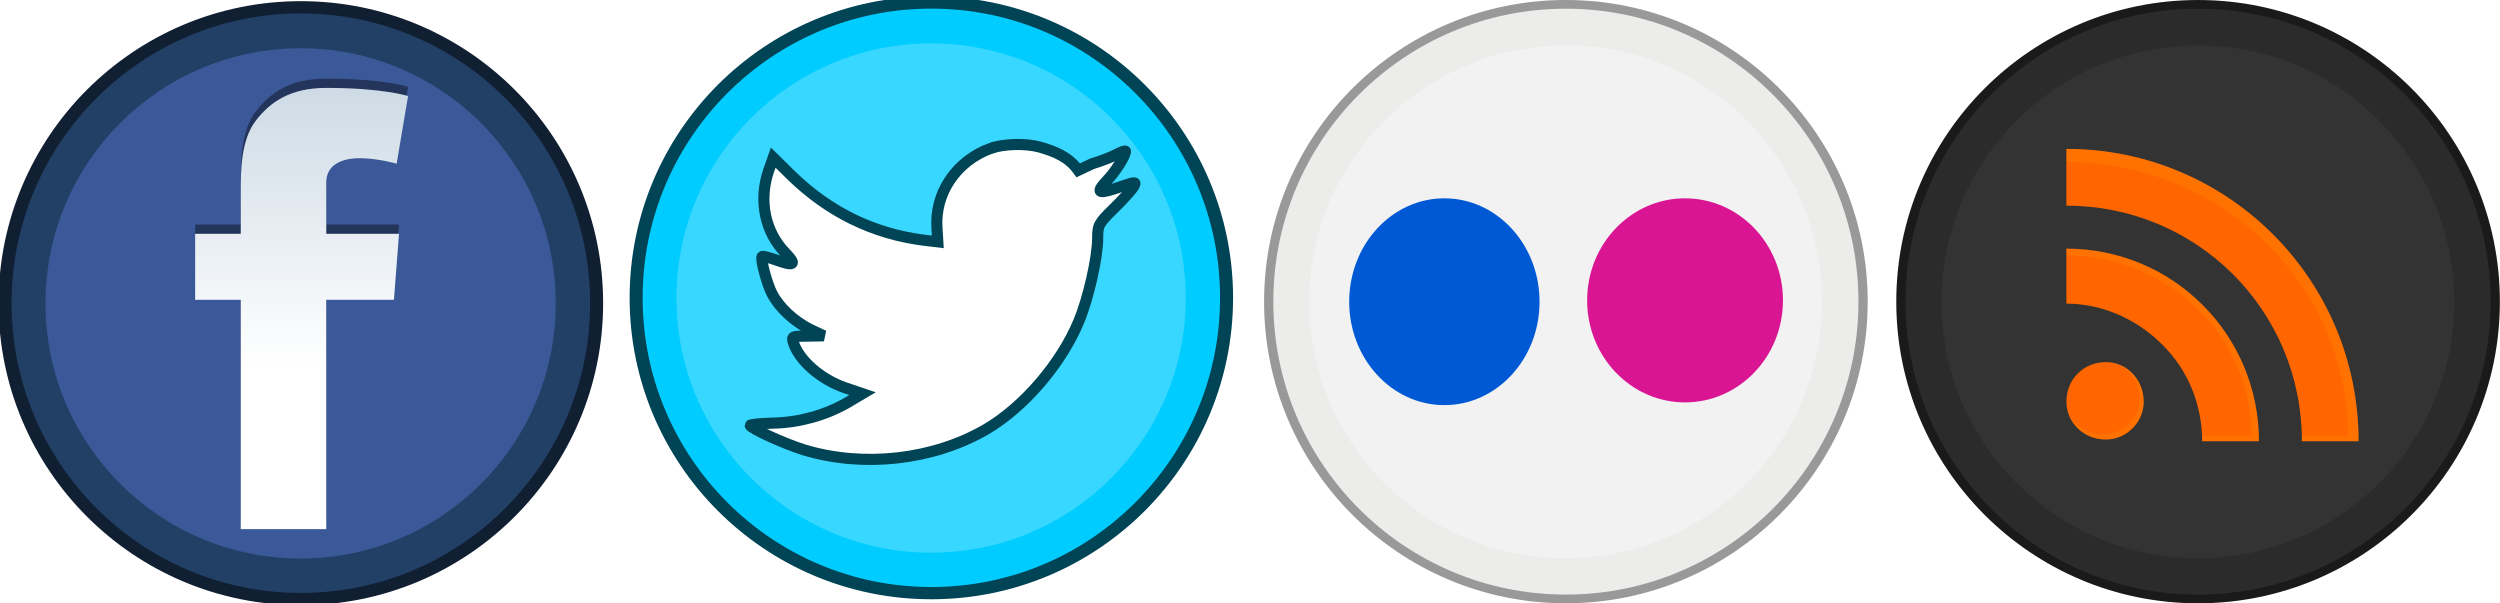 <?xml version="1.0" encoding="UTF-8" standalone="no"?>
<!-- Created with Inkscape (http://www.inkscape.org/) -->

<svg
   xmlns:dc="http://purl.org/dc/elements/1.1/"
   xmlns:cc="http://creativecommons.org/ns#"
   xmlns:rdf="http://www.w3.org/1999/02/22-rdf-syntax-ns#"
   xmlns:svg="http://www.w3.org/2000/svg"
   xmlns="http://www.w3.org/2000/svg"
   xmlns:xlink="http://www.w3.org/1999/xlink"
   xmlns:sodipodi="http://sodipodi.sourceforge.net/DTD/sodipodi-0.dtd"
   xmlns:inkscape="http://www.inkscape.org/namespaces/inkscape"
   width="174"
   height="42"
   id="svg2"
   version="1.1"
   inkscape:version="0.48.2 r9819"
   sodipodi:docname="redes_sociales.svg"
   inkscape:export-filename="/var/www/adsl/docs/img_src/redes_sociales.png"
   inkscape:export-xdpi="90"
   inkscape:export-ydpi="90">
  <defs
     id="defs4">
    <linearGradient
       id="linearGradient3925">
      <stop
         style="stop-color:#a63b2c;stop-opacity:1;"
         offset="0"
         id="stop3927" />
      <stop
         style="stop-color:#762a1f;stop-opacity:1;"
         offset="1"
         id="stop3929" />
    </linearGradient>
    <linearGradient
       id="linearGradient3755">
      <stop
         style="stop-color:#e95839;stop-opacity:1;"
         offset="0"
         id="stop3757" />
      <stop
         style="stop-color:#a53b2c;stop-opacity:1;"
         offset="1"
         id="stop3759" />
    </linearGradient>
    <linearGradient
       id="SVGID_1_"
       gradientUnits="userSpaceOnUse"
       x1="144.765"
       y1="343.317"
       x2="144.765"
       y2="18.317">
      <stop
         offset="0"
         style="stop-color:#1D395B"
         id="stop3808" />
      <stop
         offset="1"
         style="stop-color:#3B5998"
         id="stop3810" />
    </linearGradient>
    <linearGradient
       id="SVGID_2_"
       gradientUnits="userSpaceOnUse"
       x1="195.569"
       y1="174.842"
       x2="195.569"
       y2="6.225">
      <stop
         offset="0"
         style="stop-color:#FFFFFF"
         id="stop3817" />
      <stop
         offset="1"
         style="stop-color:#C7D6E2"
         id="stop3819" />
    </linearGradient>
    <linearGradient
       inkscape:collect="always"
       xlink:href="#linearGradient3925"
       id="linearGradient3987"
       gradientUnits="userSpaceOnUse"
       x1="396.65"
       y1="450.453"
       x2="396.682"
       y2="482.024" />
    <linearGradient
       inkscape:collect="always"
       xlink:href="#SVGID_2_"
       id="linearGradient3989"
       gradientUnits="userSpaceOnUse"
       gradientTransform="matrix(0.111,0,0,0.111,378.024,449.842)"
       x1="195.569"
       y1="174.842"
       x2="195.569"
       y2="6.225" />
    <linearGradient
       inkscape:collect="always"
       xlink:href="#SVGID_1_"
       id="linearGradient3991"
       gradientUnits="userSpaceOnUse"
       gradientTransform="matrix(0.111,0,0,0.102,403.519,452.088)"
       x1="144.765"
       y1="343.317"
       x2="144.765"
       y2="18.317" />
    <linearGradient
       inkscape:collect="always"
       xlink:href="#SVGID_2_"
       id="linearGradient3993"
       gradientUnits="userSpaceOnUse"
       gradientTransform="matrix(0.111,0,0,0.111,403.519,449.578)"
       x1="195.569"
       y1="174.842"
       x2="195.569"
       y2="6.225" />
    <linearGradient
       inkscape:collect="always"
       xlink:href="#linearGradient3755"
       id="linearGradient3995"
       gradientUnits="userSpaceOnUse"
       gradientTransform="matrix(0.105,0,0,0.591,461.081,-477.142)"
       x1="477.892"
       y1="469.078"
       x2="782.296"
       y2="469.078" />
    <linearGradient
       x1="-344.15"
       y1="274.71"
       gradientTransform="matrix(-0.591,0,0,0.591,210.02,142.23)"
       x2="-395.85"
       gradientUnits="userSpaceOnUse"
       y2="425.4"
       id="linearGradient2449">
      <stop
         offset="0"
         stop-color="#fff"
         id="stop2557" />
      <stop
         offset="1"
         stop-opacity="0"
         stop-color="#fff"
         id="stop2559" />
    </linearGradient>
    <filter
       inkscape:collect="always"
       id="filter3887"
       color-interpolation-filters="sRGB">
      <feGaussianBlur
         inkscape:collect="always"
         stdDeviation="0.726"
         id="feGaussianBlur3889" />
    </filter>
    <linearGradient
       inkscape:collect="always"
       xlink:href="#linearGradient2449"
       id="linearGradient3915"
       gradientUnits="userSpaceOnUse"
       gradientTransform="matrix(-0.502,0,0,0.502,-227.217,5.394)"
       x1="-344.15"
       y1="274.71"
       x2="-395.85"
       y2="425.4" />
    <linearGradient
       inkscape:collect="always"
       xlink:href="#linearGradient3925"
       id="linearGradient3999"
       gradientUnits="userSpaceOnUse"
       x1="396.65"
       y1="450.453"
       x2="396.682"
       y2="482.024" />
    <linearGradient
       inkscape:collect="always"
       xlink:href="#SVGID_2_"
       id="linearGradient4001"
       gradientUnits="userSpaceOnUse"
       gradientTransform="matrix(0.111,0,0,0.111,378.024,449.842)"
       x1="195.569"
       y1="174.842"
       x2="195.569"
       y2="6.225" />
    <linearGradient
       inkscape:collect="always"
       xlink:href="#SVGID_1_"
       id="linearGradient4003"
       gradientUnits="userSpaceOnUse"
       gradientTransform="matrix(0.111,0,0,0.102,403.519,452.088)"
       x1="144.765"
       y1="343.317"
       x2="144.765"
       y2="18.317" />
    <linearGradient
       inkscape:collect="always"
       xlink:href="#SVGID_2_"
       id="linearGradient4005"
       gradientUnits="userSpaceOnUse"
       gradientTransform="matrix(0.111,0,0,0.111,403.519,449.578)"
       x1="195.569"
       y1="174.842"
       x2="195.569"
       y2="6.225" />
    <linearGradient
       inkscape:collect="always"
       xlink:href="#SVGID_1_"
       id="linearGradient4016"
       gradientUnits="userSpaceOnUse"
       gradientTransform="matrix(0.111,0,0,0.102,403.519,452.088)"
       x1="144.765"
       y1="343.317"
       x2="144.765"
       y2="18.317" />
    <linearGradient
       inkscape:collect="always"
       xlink:href="#SVGID_2_"
       id="linearGradient4018"
       gradientUnits="userSpaceOnUse"
       gradientTransform="matrix(0.111,0,0,0.111,403.519,449.578)"
       x1="195.569"
       y1="174.842"
       x2="195.569"
       y2="6.225" />
    <linearGradient
       inkscape:collect="always"
       xlink:href="#SVGID_1_"
       id="linearGradient4026"
       gradientUnits="userSpaceOnUse"
       gradientTransform="matrix(0.111,0,0,0.102,-312.927,380.354)"
       x1="144.765"
       y1="343.317"
       x2="144.765"
       y2="18.317" />
    <linearGradient
       inkscape:collect="always"
       xlink:href="#SVGID_2_"
       id="linearGradient4028"
       gradientUnits="userSpaceOnUse"
       gradientTransform="matrix(0.111,0,0,0.111,403.519,449.578)"
       x1="195.569"
       y1="174.842"
       x2="195.569"
       y2="6.225" />
    <linearGradient
       inkscape:collect="always"
       xlink:href="#SVGID_2_"
       id="linearGradient4127"
       gradientUnits="userSpaceOnUse"
       gradientTransform="matrix(0.111,0,0,0.111,403.519,449.578)"
       x1="195.569"
       y1="174.842"
       x2="195.569"
       y2="6.225" />
    <linearGradient
       inkscape:collect="always"
       xlink:href="#SVGID_2_"
       id="linearGradient4156"
       gradientUnits="userSpaceOnUse"
       gradientTransform="matrix(0.111,0,0,0.111,403.519,449.578)"
       x1="195.569"
       y1="174.842"
       x2="195.569"
       y2="6.225" />
    <linearGradient
       inkscape:collect="always"
       xlink:href="#SVGID_2_"
       id="linearGradient4185"
       gradientUnits="userSpaceOnUse"
       gradientTransform="matrix(0.111,0,0,0.111,403.519,449.578)"
       x1="195.569"
       y1="174.842"
       x2="195.569"
       y2="6.225" />
    <linearGradient
       inkscape:collect="always"
       xlink:href="#SVGID_2_"
       id="linearGradient4222"
       gradientUnits="userSpaceOnUse"
       gradientTransform="matrix(0.111,0,0,0.111,403.519,449.578)"
       x1="195.569"
       y1="174.842"
       x2="195.569"
       y2="6.225" />
    <linearGradient
       inkscape:collect="always"
       xlink:href="#SVGID_2_"
       id="linearGradient4251"
       gradientUnits="userSpaceOnUse"
       gradientTransform="matrix(0.111,0,0,0.111,403.519,449.578)"
       x1="195.569"
       y1="174.842"
       x2="195.569"
       y2="6.225" />
    <linearGradient
       inkscape:collect="always"
       xlink:href="#SVGID_2_"
       id="linearGradient4278"
       gradientUnits="userSpaceOnUse"
       gradientTransform="matrix(0.111,0,0,0.111,403.519,449.578)"
       x1="195.569"
       y1="174.842"
       x2="195.569"
       y2="6.225" />
    <linearGradient
       inkscape:collect="always"
       xlink:href="#SVGID_2_"
       id="linearGradient4307"
       gradientUnits="userSpaceOnUse"
       gradientTransform="matrix(0.111,0,0,0.111,403.519,449.578)"
       x1="195.569"
       y1="174.842"
       x2="195.569"
       y2="6.225" />
  </defs>
  <sodipodi:namedview
     id="base"
     pagecolor="#ffffff"
     bordercolor="#666666"
     borderopacity="1.0"
     inkscape:pageopacity="0.0"
     inkscape:pageshadow="2"
     inkscape:zoom="2.8284271"
     inkscape:cx="105.3291"
     inkscape:cy="-11.418314"
     inkscape:document-units="px"
     inkscape:current-layer="layer1"
     showgrid="false"
     inkscape:window-width="1366"
     inkscape:window-height="717"
     inkscape:window-x="0"
     inkscape:window-y="0"
     inkscape:window-maximized="1"
     fit-margin-top="0"
     fit-margin-left="0"
     fit-margin-right="0"
     fit-margin-bottom="0"
     showguides="true"
     inkscape:guide-bbox="true" />
  <g
     inkscape:label="Layer 1"
     inkscape:groupmode="layer"
     id="layer1"
     transform="translate(-282.073,-495.453)">
    <g
       id="g4280"
       transform="translate(9.79,0.619)">
      <g
         transform="matrix(0.21,0,0,0.21,328.393,439.205)"
         id="g4093">
        <path
           transform="matrix(1.026,0,0,0.966,110.423,506.203)"
           d="m 438,-146.3 c 0,56.333 -42.981,102 -96,102 -53.019,0 -96,-45.667 -96,-102 0,-56.333 42.981,-102 96,-102 53.019,0 96,45.667 96,102 z"
           sodipodi:ry="102"
           sodipodi:rx="96"
           sodipodi:cy="-146.3"
           sodipodi:cx="342"
           id="path3874"
           style="fill:#2b2b2b;fill-opacity:1;stroke:#1a1a1a;stroke-width:2.984;stroke-miterlimit:4;stroke-dasharray:none"
           sodipodi:type="arc" />
        <path
           sodipodi:type="arc"
           style="fill:#333333;fill-opacity:1;stroke:none"
           id="path4067"
           sodipodi:cx="342"
           sodipodi:cy="-146.3"
           sodipodi:rx="96"
           sodipodi:ry="102"
           d="m 438,-146.3 c 0,56.333 -42.981,102 -96,102 -53.019,0 -96,-45.667 -96,-102 0,-56.333 42.981,-102 96,-102 53.019,0 96,45.667 96,102 z"
           transform="matrix(0.885,0,0,0.833,158.569,486.818)" />
        <g
           id="g3891"
           transform="translate(-201.5,-6.938)">
          <path
             style="fill:#ff6600;fill-opacity:1;stroke:none"
             d="m 619.167,321.19 0,18.812 c 43.305,0 78.062,34.758 78.062,78.062 l 18.781,0 c 0,-53.561 -43.282,-96.875 -96.844,-96.875 z m 0,33.062 0,18.219 c 11.966,0 23.359,5.141 31.906,13.688 8.547,8.547 13.094,19.94 13.094,31.906 l 18.812,0 c 0,-35.328 -28.485,-63.812 -63.812,-63.812 z m 13.094,37.594 c -7.407,0 -13.094,5.718 -13.094,13.125 0,6.838 5.686,12.531 13.094,12.531 6.838,0 12.531,-5.694 12.531,-12.531 0,-7.407 -5.694,-13.125 -12.531,-13.125 z"
             id="path3881"
             inkscape:connector-curvature="0" />
          <path
             transform="translate(282.073,506.753)"
             id="path3876"
             d="m 337.094,-185.562 0,4.25 c 51.672,0.259 93.344,40.792 93.344,90.875 l -15.312,0 c 0.013,0.58 0.031,1.167 0.031,1.75 l 18.781,0 c 0,-53.561 -43.282,-96.875 -96.844,-96.875 z m 0,33.062 0,2.188 c 34,0.26 61.344,26.898 61.344,59.875 l -16.375,0 c 0.021,0.579 0.031,1.168 0.031,1.75 l 18.812,0 c 0,-35.328 -28.485,-63.812 -63.812,-63.812 z m 14.688,37.719 c 5.462,1.147 9.656,6.007 9.656,12.062 0,6.414 -5.53,11.75 -12.156,11.75 -5.14,0 -9.419,-2.746 -11.438,-6.656 1.763,4.838 6.512,8.375 12.344,8.375 6.838,0 12.531,-5.694 12.531,-12.531 0,-6.825 -4.829,-12.194 -10.938,-13 z"
             style="opacity:0.5;fill:#ff9600;fill-opacity:1;stroke:none;filter:url(#filter3887)"
             inkscape:connector-curvature="0" />
        </g>
      </g>
      <g
         transform="matrix(0.21,0,0,0.21,328.872,438.774)"
         id="g3922">
        <g
           id="g3908">
          <path
             transform="matrix(1.026,0,0,0.966,-101.383,508.251)"
             d="m 438,-146.3 c 0,56.333 -42.981,102 -96,102 -53.019,0 -96,-45.667 -96,-102 0,-56.333 42.981,-102 96,-102 53.019,0 96,45.667 96,102 z"
             sodipodi:ry="102"
             sodipodi:rx="96"
             sodipodi:cy="-146.3"
             sodipodi:cx="342"
             id="path3861"
             style="fill:#ececeb;fill-opacity:1;stroke:#999999;stroke-width:2.984;stroke-miterlimit:4;stroke-dasharray:none"
             sodipodi:type="arc" />
          <path
             sodipodi:type="arc"
             style="fill:#f2f2f2;fill-opacity:1;stroke:none"
             id="path3902"
             sodipodi:cx="342"
             sodipodi:cy="-146.3"
             sodipodi:rx="96"
             sodipodi:ry="102"
             d="m 438,-146.3 c 0,56.333 -42.981,102 -96,102 -53.019,0 -96,-45.667 -96,-102 0,-56.333 42.981,-102 96,-102 53.019,0 96,45.667 96,102 z"
             transform="matrix(0.885,0,0,0.833,-53.237,488.866)" />
        </g>
        <g
           id="g3918"
           transform="translate(230.784,106.212)">
          <path
             d="m 9.996,260.738 c 0,18.928 -14.122,34.272 -31.543,34.272 -17.42,0 -31.543,-15.345 -31.543,-34.272 0,-18.928 14.122,-34.272 31.543,-34.272 17.42,0 31.543,15.345 31.543,34.272 z"
             id="path4776"
             inkscape:connector-curvature="0"
             style="fill:#0059d4" />
          <path
             d="m 90.672,260.288 c 0,18.677 -14.529,33.817 -32.452,33.817 -17.923,0 -32.452,-15.141 -32.452,-33.817 0,-18.677 14.529,-33.817 32.452,-33.817 17.923,0 32.452,15.141 32.452,33.817 z"
             id="path4778"
             inkscape:connector-curvature="0"
             style="fill:#da1593" />
        </g>
      </g>
      <g
         transform="matrix(1.312,0,0,1.312,-97.25,-168.573)"
         id="g4216">
        <g
           id="g3975"
           style="stroke-width:4.214;stroke-miterlimit:4;stroke-dasharray:none"
           transform="matrix(0.159,0,0,0.159,339.25,461.831)">
          <path
             sodipodi:type="arc"
             style="fill:#00ccff;fill-opacity:1;stroke:#004455;stroke-width:4.233;stroke-miterlimit:4;stroke-opacity:1;stroke-dasharray:none"
             id="path3934"
             sodipodi:cx="342"
             sodipodi:cy="-146.3"
             sodipodi:rx="96"
             sodipodi:ry="102"
             d="m 438,-146.3 c 0,56.333 -42.981,102 -96,102 -53.019,0 -96,-45.667 -96,-102 0,-56.333 42.981,-102 96,-102 53.019,0 96,45.667 96,102 z"
             transform="matrix(1.026,0,0,0.966,-402.383,516.251)" />
          <path
             transform="matrix(0.885,0,0,0.833,-354.237,496.866)"
             d="m 438,-146.3 c 0,56.333 -42.981,102 -96,102 -53.019,0 -96,-45.667 -96,-102 0,-56.333 42.981,-102 96,-102 53.019,0 96,45.667 96,102 z"
             sodipodi:ry="102"
             sodipodi:rx="96"
             sodipodi:cy="-146.3"
             sodipodi:cx="342"
             id="path3936"
             style="fill:#38d7ff;fill-opacity:1;stroke:none"
             sodipodi:type="arc" />
        </g>
        <path
           style="fill:#ffffff;fill-opacity:1;stroke:#004455;stroke-width:0.59;stroke-miterlimit:4;stroke-opacity:1;stroke-dasharray:none"
           inkscape:connector-curvature="0"
           d="m 334.238,513.506 c -1.843,0.664 -3.008,2.374 -2.876,4.247 l 0.044,0.723 -0.737,-0.088 c -2.684,-0.339 -5.029,-1.49 -7.02,-3.421 l -0.973,-0.959 -0.251,0.708 c -0.531,1.578 -0.192,3.244 0.914,4.365 0.59,0.619 0.457,0.708 -0.56,0.339 -0.354,-0.118 -0.664,-0.206 -0.693,-0.162 -0.103,0.103 0.251,1.445 0.531,1.976 0.383,0.737 1.165,1.46 2.02,1.888 l 0.723,0.339 -0.855,0.015 c -0.826,0 -0.855,0.015 -0.767,0.324 0.295,0.959 1.46,1.976 2.758,2.419 l 0.914,0.31 -0.796,0.472 c -1.18,0.678 -2.566,1.062 -3.952,1.091 -0.664,0.015 -1.209,0.074 -1.209,0.118 0,0.147 1.799,0.973 2.846,1.298 3.141,0.959 6.872,0.546 9.674,-1.091 1.991,-1.165 3.982,-3.48 4.911,-5.722 0.501,-1.195 1.003,-3.377 1.003,-4.424 0,-0.678 0.044,-0.767 0.87,-1.578 0.487,-0.472 0.944,-0.988 1.032,-1.136 0.147,-0.28 0.133,-0.28 -0.619,-0.029 -1.254,0.442 -1.43,0.383 -0.811,-0.28 0.457,-0.472 1.003,-1.327 1.003,-1.578 0,-0.044 -0.221,0.029 -0.472,0.162 -0.265,0.147 -0.855,0.369 -1.298,0.501 l -0.734,0.348 c -0.52,-0.721 -1.227,-0.995 -2.038,-1.233 -0.752,-0.206 -1.902,-0.177 -2.581,0.059 z"
           id="path2991"
           sodipodi:nodetypes="cccccccccccccccccccscccsccccsccccc" />
      </g>
      <g
         transform="matrix(0.209,0,0,0.209,326.555,440.711)"
         id="g4034">
        <g
           id="g4030">
          <path
             transform="matrix(1.026,0,0,0.966,-510.383,501.251)"
             d="m 438,-146.3 c 0,56.333 -42.981,102 -96,102 -53.019,0 -96,-45.667 -96,-102 0,-56.333 42.981,-102 96,-102 53.019,0 96,45.667 96,102 z"
             sodipodi:ry="102"
             sodipodi:rx="96"
             sodipodi:cy="-146.3"
             sodipodi:cx="342"
             id="path3989"
             style="fill:#223f66;fill-opacity:1;stroke:#111f32;stroke-width:4.233;stroke-miterlimit:4;stroke-opacity:1;stroke-dasharray:none"
             sodipodi:type="arc" />
          <path
             sodipodi:type="arc"
             style="fill:#3b5998;fill-opacity:1;stroke:none"
             id="path3991"
             sodipodi:cx="342"
             sodipodi:cy="-146.3"
             sodipodi:rx="96"
             sodipodi:ry="102"
             d="m 438,-146.3 c 0,56.333 -42.981,102 -96,102 -53.019,0 -96,-45.667 -96,-102 0,-56.333 42.981,-102 96,-102 53.019,0 96,45.667 96,102 z"
             transform="matrix(0.885,0,0,0.833,-462.237,481.866)" />
        </g>
        <g
           transform="matrix(5.58,0,0,5.58,-2531.487,-2236.23)"
           id="g3903">
          <path
             style="opacity:0.4"
             inkscape:connector-curvature="0"
             d="m 426.607,451.86 c -2.108,0 -3.333,0.802 -4.225,1.981 -0.848,1.114 -0.877,2.915 -0.877,4.079 v 0.202 1.21 1.235 h -2.724 v 3.938 h 2.724 v 13.685 h 5.103 v -13.685 h 4.039 l 0.302,-3.938 h -4.341 v -1.235 -1.411 -0.429 c 0,-1.058 0.948,-1.437 2.006,-1.437 1.059,0 2.193,0.328 2.193,0.328 l 0.681,-4.035 c -1.1e-4,0 -1.447,-0.488 -4.881,-0.488"
             id="path3905" />
          <path
             style="fill:url(#linearGradient4307)"
             inkscape:connector-curvature="0"
             d="m 418.781,461.121 h 2.723 v -1.235 -1.21 -0.202 c 0,-1.165 0.03,-2.965 0.877,-4.079 0.893,-1.18 2.118,-1.982 4.226,-1.982 3.434,0 4.881,0.489 4.881,0.489 l -0.681,4.034 c 0,0 -1.134,-0.328 -2.193,-0.328 -1.059,0 -2.007,0.378 -2.007,1.437 v 0.429 1.412 1.235 h 4.341 l -0.303,3.938 h -4.039 v 13.685 h -5.103 V 465.059 h -2.723 v -3.938"
             id="path3907" />
        </g>
      </g>
    </g>
  </g>
</svg>
